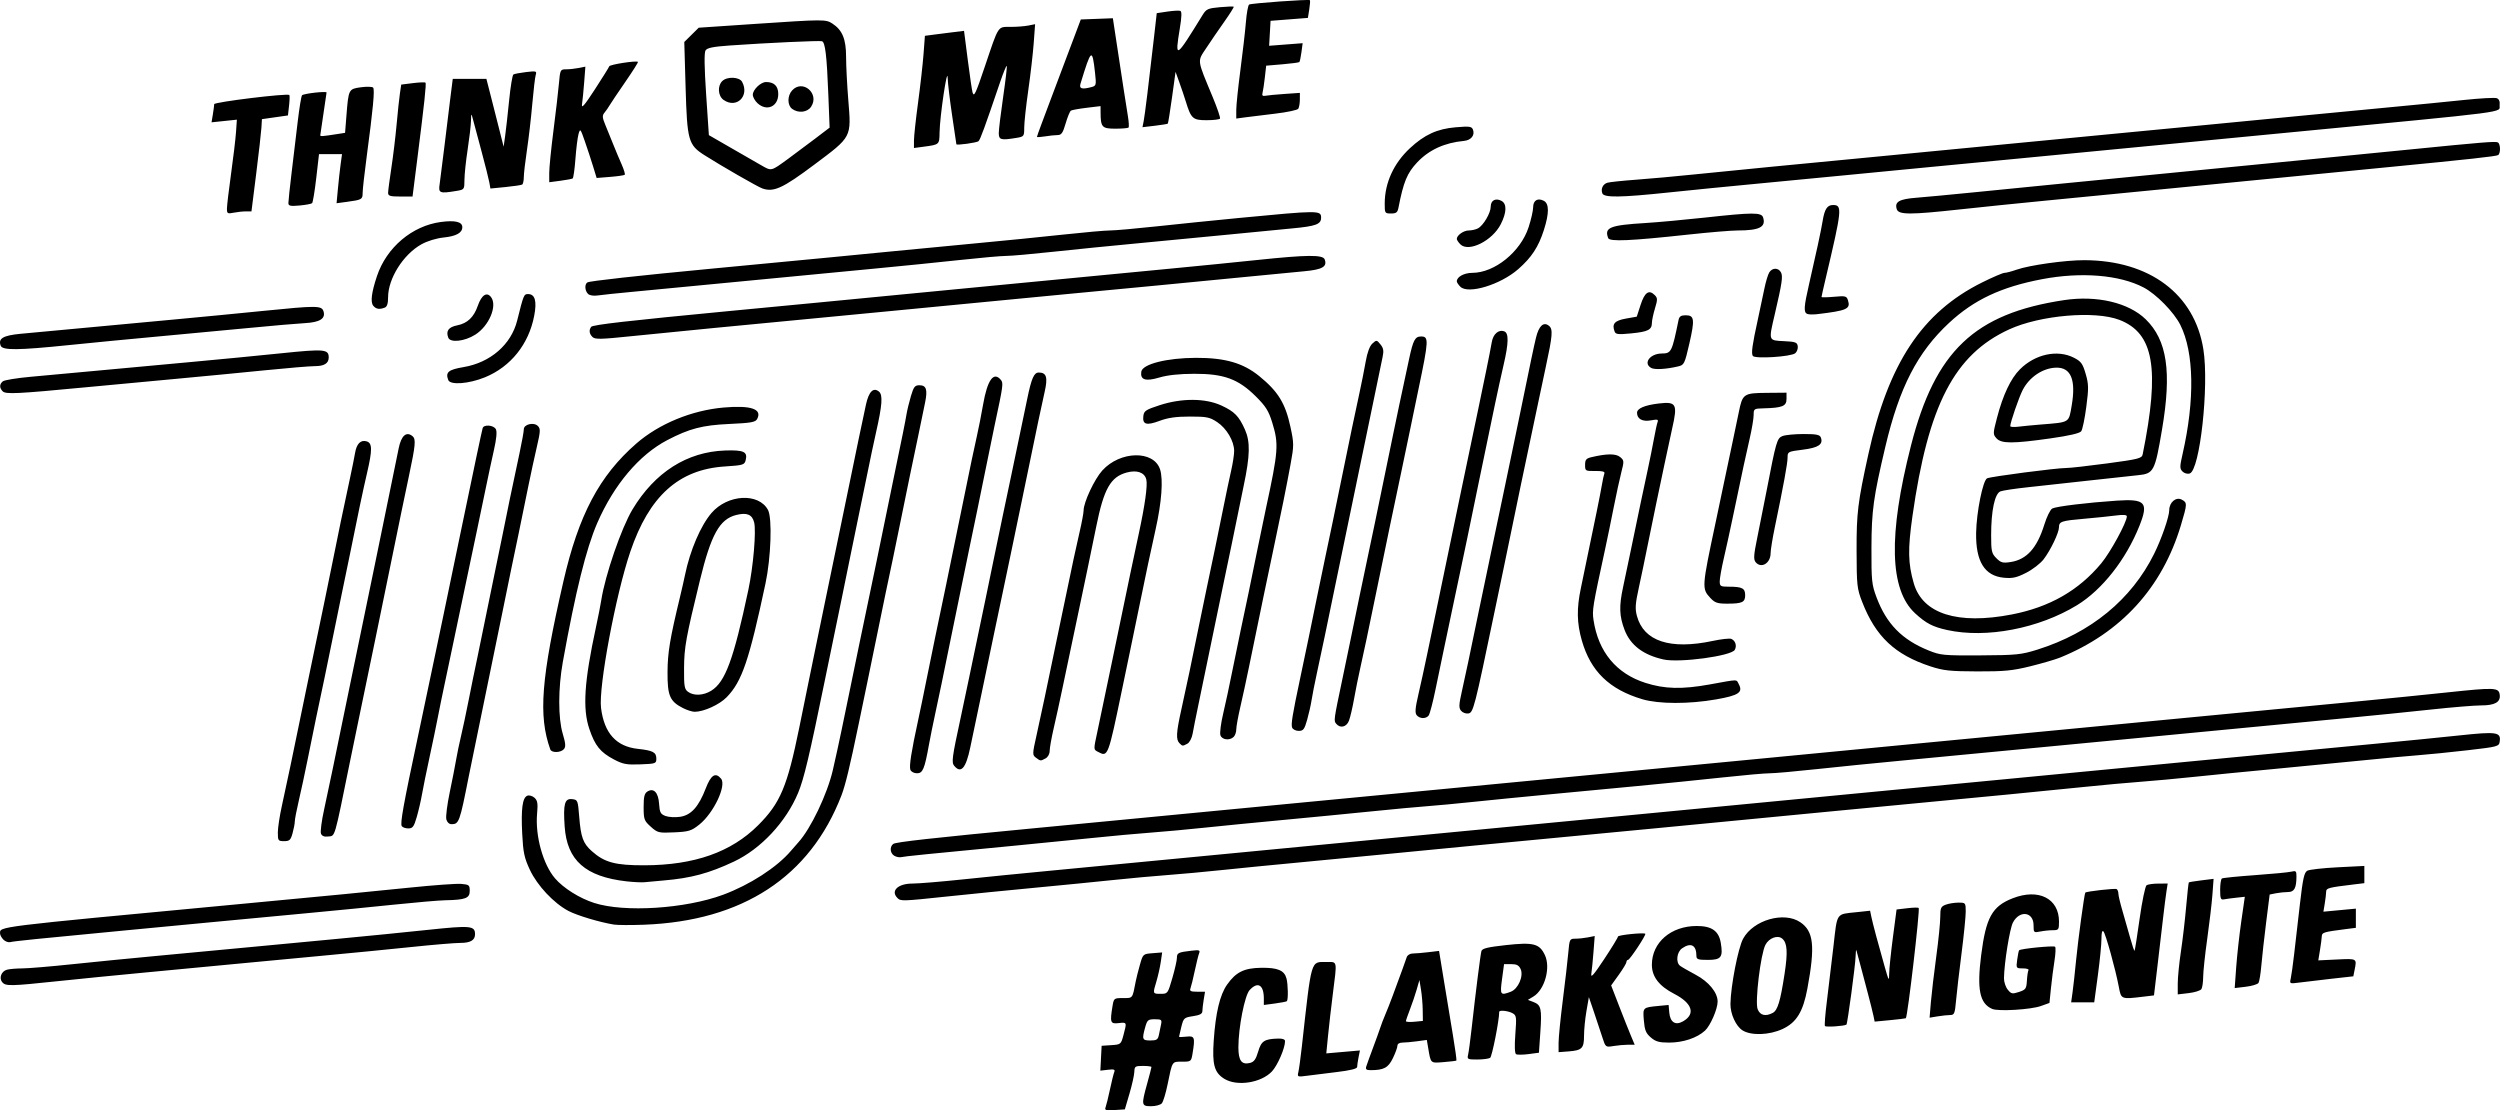 <?xml version="1.0" encoding="UTF-8" standalone="no"?>
<svg
   xmlns:dc="http://purl.org/dc/elements/1.1/"
   xmlns:cc="http://creativecommons.org/ns#"
   xmlns:rdf="http://www.w3.org/1999/02/22-rdf-syntax-ns#"
   xmlns:svg="http://www.w3.org/2000/svg"
   xmlns="http://www.w3.org/2000/svg"
   xmlns:sodipodi="http://sodipodi.sourceforge.net/DTD/sodipodi-0.dtd"
   xmlns:inkscape="http://www.inkscape.org/namespaces/inkscape"
   inkscape:version="1.0 (4035a4fb49, 2020-05-01)"
   sodipodi:docname="logo-only-5.25in.svg"
   id="svg18"
   version="1.1"
   height="223.828"
   width="504"
   viewBox="0 0 504 223.828">
  <sodipodi:namedview
     fit-margin-bottom="0"
     fit-margin-right="0"
     fit-margin-left="0"
     fit-margin-top="0"
     inkscape:current-layer="g16"
     inkscape:window-maximized="1"
     inkscape:window-y="-8"
     inkscape:window-x="-8"
     inkscape:cy="18.271232"
     inkscape:cx="205.38544"
     inkscape:zoom="1.4142136"
     showgrid="false"
     id="namedview20"
     inkscape:window-height="1017"
     inkscape:window-width="1920"
     inkscape:pageshadow="2"
     inkscape:pageopacity="0"
     guidetolerance="10"
     gridtolerance="10"
     objecttolerance="10"
     borderopacity="1"
     bordercolor="#666666"
     pagecolor="#ffffff" />
  <defs
     id="defs12">
    <marker
       style="overflow:visible"
       refY="0"
       refX="0"
       orient="auto"
       id="DistanceX">
      <path
         id="path2"
         style="stroke:#000000;stroke-width:0.5"
         d="M 3,-3 -3,3 M 0,-5 V 5" />
    </marker>
    <pattern
       y="0"
       x="0"
       height="8"
       width="8"
       patternUnits="userSpaceOnUse"
       id="Hatch">
      <path
         id="path5"
         linecap="square"
         stroke-width="0.25"
         stroke="#000000"
         d="M8 4 l-4,4" />
      <path
         id="path7"
         linecap="square"
         stroke-width="0.25"
         stroke="#000000"
         d="M6 2 l-4,4" />
      <path
         id="path9"
         linecap="square"
         stroke-width="0.25"
         stroke="#000000"
         d="M4 0 l-4,4" />
    </pattern>
    <marker
       id="DistanceX-1"
       orient="auto"
       refX="0"
       refY="0"
       style="overflow:visible">
      <path
         d="M 3,-3 -3,3 M 0,-5 V 5"
         style="stroke:#000000;stroke-width:0.5"
         id="path853" />
    </marker>
    <pattern
       id="Hatch-2"
       patternUnits="userSpaceOnUse"
       width="8"
       height="8"
       x="0"
       y="0">
      <path
         d="M8 4 l-4,4"
         stroke="#000000"
         stroke-width="0.25"
         linecap="square"
         id="path856" />
      <path
         d="M6 2 l-4,4"
         stroke="#000000"
         stroke-width="0.25"
         linecap="square"
         id="path858" />
      <path
         d="M4 0 l-4,4"
         stroke="#000000"
         stroke-width="0.25"
         linecap="square"
         id="path860" />
    </pattern>
  </defs>
  <desc
     id="desc14">ignite-logo.dxf - scale = 25.400000, origin = (0.000000, 0.000000), method = file</desc>
  <g
     transform="translate(89.192,-287.407)"
     style="display:inline"
     id="g16"
     inkscape:label="0"
     inkscape:groupmode="layer">
    <g
       inkscape:label="0"
       id="g867" />
    <path
       id="path908"
       d="m 133.698,510.613 c 0.15,-0.391 0.543,-1.99 0.874,-3.552 0.33,-1.563 0.72,-3.14 0.865,-3.505 0.216,-0.543 -0.015,-0.631 -1.268,-0.485 l -1.532,0.179 0.13,-2.507 0.13,-2.507 1.947,-0.127 c 1.914,-0.125 1.956,-0.16 2.458,-2.037 0.699,-2.612 0.702,-2.603 -0.985,-2.406 -1.66,0.194 -1.772,-0.12 -1.222,-3.446 0.259,-1.566 0.308,-1.603 2.125,-1.603 1.997,0 1.875,0.164 2.562,-3.42 0.113,-0.588 0.485,-2.059 0.828,-3.27 0.621,-2.195 0.628,-2.202 2.558,-2.355 l 1.935,-0.154 -0.283,1.928 c -0.156,1.06 -0.543,2.793 -0.861,3.851 -0.778,2.589 -0.785,2.565 0.843,2.565 1.411,0 1.443,-0.044 2.351,-3.169 0.506,-1.743 0.921,-3.577 0.921,-4.074 0,-1.01 0.269,-1.144 2.917,-1.448 1.598,-0.184 1.81,-0.116 1.566,0.499 -0.155,0.391 -0.553,1.99 -0.883,3.553 -0.33,1.563 -0.719,3.15 -0.864,3.527 -0.212,0.553 0.045,0.685 1.335,0.685 h 1.598 l -0.265,1.603 c -0.146,0.882 -0.267,1.928 -0.27,2.325 -0.003,0.524 -0.52,0.799 -1.888,1.004 -1.795,0.269 -1.906,0.37 -2.351,2.139 -0.257,1.021 -0.468,1.925 -0.468,2.009 0,0.084 0.673,0.074 1.496,-0.022 1.66,-0.194 1.772,0.12 1.222,3.446 -0.258,1.563 -0.311,1.603 -2.104,1.603 -2.071,0 -1.942,-0.204 -2.935,4.643 -0.355,1.731 -0.867,3.414 -1.138,3.74 -0.271,0.327 -1.239,0.594 -2.151,0.594 -1.984,0 -2.02,-0.206 -0.803,-4.599 0.47,-1.697 0.855,-3.184 0.855,-3.304 0,-0.121 -0.769,-0.219 -1.71,-0.219 -1.573,0 -1.712,0.094 -1.742,1.176 -0.017,0.647 -0.455,2.618 -0.973,4.382 l -0.942,3.206 -2.075,0.133 c -1.788,0.114 -2.037,0.034 -1.802,-0.578 z m 10.731,-14.516 c 0.122,-0.588 0.322,-1.55 0.444,-2.137 0.203,-0.977 0.095,-1.069 -1.262,-1.069 -1.351,0 -1.524,0.144 -1.929,1.603 -0.682,2.456 -0.598,2.672 1.038,2.672 1.243,0 1.525,-0.176 1.71,-1.069 z m 13.226,8.812 c -2.033,-1.24 -2.488,-2.852 -2.164,-7.663 0.381,-5.653 1.241,-9.266 2.697,-11.338 1.778,-2.529 3.436,-3.348 6.875,-3.395 3.331,-0.045 4.675,0.524 5.103,2.161 0.317,1.213 0.366,4.279 0.073,4.572 -0.093,0.093 -1.175,0.302 -2.405,0.466 l -2.237,0.297 v -1.303 c 0,-2.768 -1.223,-3.49 -2.87,-1.693 -0.992,1.083 -2.26,7.557 -2.26,11.543 0,2.674 0.659,3.561 2.334,3.141 0.817,-0.205 1.199,-0.733 1.651,-2.283 0.625,-2.144 1.242,-2.548 4.03,-2.633 0.888,-0.027 1.389,0.161 1.389,0.522 0,1.415 -1.511,4.903 -2.646,6.108 -2.166,2.299 -7.013,3.058 -9.571,1.498 z m 14.904,-1.381 c 0.134,-0.561 0.447,-2.847 0.695,-5.081 2.011,-18.048 1.732,-17.099 5.036,-17.099 2.165,0 2.086,-0.419 1.22,6.412 -0.343,2.704 -0.78,6.512 -0.972,8.464 l -0.349,3.548 3.389,-0.296 3.389,-0.296 -0.279,1.397 c -0.154,0.768 -0.279,1.638 -0.279,1.932 0,0.358 -1.381,0.7 -4.168,1.032 -2.292,0.274 -5.013,0.612 -6.046,0.752 -1.81,0.245 -1.869,0.218 -1.635,-0.765 z m 13.689,-1.126 c 0.127,-0.411 0.736,-2.095 1.354,-3.74 0.618,-1.646 1.286,-3.498 1.484,-4.116 0.199,-0.618 0.641,-1.772 0.983,-2.565 0.342,-0.793 1.014,-2.499 1.493,-3.793 1.718,-4.641 2.6,-7.066 2.837,-7.802 0.136,-0.422 0.666,-0.75 1.216,-0.752 0.536,-0.002 1.95,-0.121 3.142,-0.264 l 2.166,-0.26 0.968,5.928 c 0.532,3.26 1.349,8.208 1.815,10.996 0.466,2.787 0.786,5.12 0.713,5.184 -0.073,0.064 -1.237,0.204 -2.586,0.311 -2.684,0.213 -2.567,0.319 -3.097,-2.814 l -0.281,-1.657 -1.954,0.268 c -1.075,0.147 -2.408,0.268 -2.963,0.268 -0.604,0 -1.009,0.253 -1.009,0.63 0,0.346 -0.414,1.482 -0.921,2.525 -0.94,1.935 -1.822,2.403 -4.526,2.403 -0.817,0 -1.011,-0.174 -0.834,-0.748 z m 11.379,-11.373 c -0.017,-1.21 -0.174,-3.065 -0.348,-4.123 l -0.316,-1.924 -0.553,1.924 c -0.304,1.058 -0.917,2.863 -1.362,4.011 -0.445,1.148 -0.809,2.211 -0.809,2.362 0,0.151 0.769,0.202 1.71,0.112 l 1.71,-0.163 -0.032,-2.199 z m 9.145,9.022 c 0.126,-0.529 0.444,-2.885 0.706,-5.237 0.839,-7.507 1.779,-14.94 1.979,-15.656 0.152,-0.543 1.218,-0.807 4.914,-1.215 5.577,-0.616 6.786,-0.309 7.883,2.003 1.2,2.528 -0.025,6.973 -2.302,8.355 l -1.127,0.684 1.114,0.424 c 1.555,0.591 1.727,1.338 1.401,6.072 l -0.286,4.155 -2.094,0.278 c -1.151,0.153 -2.285,0.159 -2.52,0.014 -0.267,-0.165 -0.32,-1.673 -0.142,-4.032 0.266,-3.525 0.227,-3.799 -0.6,-4.242 -0.9,-0.481 -2.651,-0.651 -2.651,-0.257 0,1.709 -1.445,9.027 -1.831,9.272 -0.286,0.182 -1.455,0.334 -2.597,0.337 -1.938,0.006 -2.062,-0.058 -1.848,-0.955 z m 8.62,-12.715 c 1.486,-0.565 2.612,-3.166 1.976,-4.563 -0.345,-0.758 -0.8,-0.997 -1.899,-0.997 h -1.445 l -0.405,2.992 c -0.44,3.247 -0.351,3.375 1.774,2.568 z m 9.625,10.296 c 0,-1.04 0.382,-4.888 0.848,-8.553 0.466,-3.664 0.963,-7.961 1.103,-9.548 0.248,-2.813 0.285,-2.885 1.45,-2.885 0.657,0 1.8,-0.121 2.539,-0.269 l 1.344,-0.269 -0.242,3.154 c -0.133,1.735 -0.331,3.731 -0.439,4.437 -0.15,0.976 0.469,0.277 2.585,-2.921 1.53,-2.312 2.782,-4.363 2.782,-4.557 0,-0.315 5.099,-0.841 5.507,-0.568 0.251,0.168 -3.112,5.26 -3.476,5.265 -0.176,0.002 -0.321,0.196 -0.321,0.43 0,0.235 -0.694,1.393 -1.543,2.574 l -1.543,2.147 1.609,4.159 c 0.885,2.288 1.953,4.977 2.374,5.976 l 0.765,1.817 -1.365,0.004 c -0.751,0.002 -2.072,0.122 -2.937,0.265 -1.567,0.259 -1.573,0.254 -2.238,-1.821 -0.366,-1.145 -1.123,-3.423 -1.681,-5.063 l -1.015,-2.981 -0.488,2.803 c -0.268,1.541 -0.488,3.773 -0.488,4.96 0,2.56 -0.403,2.974 -3.099,3.181 l -2.031,0.156 z m 18.593,-1.074 c -0.984,-0.846 -1.24,-1.469 -1.401,-3.413 -0.22,-2.657 -0.242,-2.635 2.984,-2.944 l 2.008,-0.192 0.129,1.505 c 0.17,1.98 1.232,2.675 2.76,1.805 2.597,-1.477 1.9,-3.667 -1.766,-5.552 -3.044,-1.566 -4.498,-3.46 -4.498,-5.86 0,-4.493 3.83,-7.811 9.026,-7.82 3.035,-0.005 4.457,0.988 4.864,3.399 0.489,2.897 0.083,3.436 -2.591,3.436 -2.004,0 -2.322,-0.112 -2.322,-0.82 0,-2.169 -1.121,-2.751 -2.897,-1.507 -1.055,0.739 -1.3,2.799 -0.416,3.502 0.294,0.233 1.716,1.052 3.159,1.819 2.644,1.405 4.426,3.577 4.431,5.401 0.004,1.501 -1.454,4.86 -2.545,5.864 -1.607,1.478 -4.41,2.414 -7.231,2.414 -2.017,0 -2.718,-0.196 -3.694,-1.035 z m 18.5,-1.421 c -1.334,-0.828 -2.477,-3.329 -2.445,-5.354 0.057,-3.614 1.554,-11.304 2.558,-13.136 2.067,-3.773 8.246,-5.548 11.532,-3.313 2.694,1.832 3.01,4.801 1.423,13.359 -0.868,4.681 -2.199,6.854 -4.996,8.156 -2.676,1.246 -6.318,1.376 -8.073,0.288 z m 6.092,-3.534 c 0.982,-0.526 1.522,-2.316 2.373,-7.864 0.675,-4.408 0.551,-6.256 -0.48,-7.111 -0.925,-0.768 -2.664,-0.119 -3.378,1.261 -0.971,1.877 -2.136,11.513 -1.568,12.971 0.487,1.251 1.599,1.522 3.053,0.743 z m 10.513,2.65 c -0.111,-0.179 0.066,-2.435 0.393,-5.012 0.327,-2.577 0.919,-7.52 1.315,-10.983 0.805,-7.037 0.442,-6.503 4.743,-6.964 l 2.654,-0.284 0.249,1.215 c 0.273,1.336 1.4,5.552 2.725,10.193 0.792,2.775 0.855,2.868 0.871,1.282 0.009,-0.94 0.349,-4.237 0.754,-7.325 l 0.737,-5.615 2.135,-0.253 c 1.174,-0.139 2.22,-0.167 2.324,-0.063 0.294,0.294 -2.228,21.943 -2.592,22.242 -0.062,0.051 -1.501,0.225 -3.198,0.387 l -3.085,0.294 -0.25,-1.2 c -0.137,-0.66 -0.632,-2.643 -1.099,-4.406 -0.467,-1.763 -1.153,-4.36 -1.525,-5.771 -0.372,-1.411 -0.734,-2.757 -0.806,-2.992 -0.071,-0.235 -0.148,0.342 -0.17,1.282 -0.04,1.703 -1.629,13.523 -1.84,13.687 -0.388,0.302 -4.172,0.552 -4.336,0.287 z m 21.359,-4.832 c 0.146,-1.736 0.63,-5.844 1.077,-9.13 0.447,-3.285 0.812,-6.897 0.812,-8.026 0,-1.81 0.13,-2.102 1.097,-2.47 0.603,-0.229 1.757,-0.417 2.565,-0.417 1.442,0 1.468,0.033 1.472,1.817 0,0.999 -0.379,4.798 -0.847,8.443 -0.468,3.644 -0.966,7.924 -1.106,9.511 -0.23,2.596 -0.349,2.886 -1.183,2.89 -0.51,0.002 -1.653,0.125 -2.539,0.271 l -1.611,0.266 z m 12.348,1.381 c -2.513,-1.1 -3.09,-3.926 -2.211,-10.841 0.962,-7.576 2.204,-9.827 6.313,-11.447 5.241,-2.066 9.378,0.004 9.378,4.691 0,1.622 -0.078,1.731 -1.229,1.731 -0.676,0 -1.83,0.12 -2.565,0.267 -1.298,0.26 -1.336,0.223 -1.336,-1.267 0,-2.723 -2.817,-3.095 -4.156,-0.548 -0.65,1.237 -1.761,8.135 -1.809,11.227 -0.011,0.738 0.33,1.774 0.758,2.303 0.703,0.868 0.922,0.913 2.268,0.469 1.355,-0.447 1.499,-0.653 1.595,-2.272 0.058,-0.979 0.203,-1.938 0.322,-2.132 0.119,-0.193 -0.397,-0.351 -1.147,-0.351 -1.349,0 -1.361,-0.019 -1.13,-1.745 0.129,-0.96 0.304,-1.815 0.389,-1.9 0.335,-0.335 6.988,-0.987 7.252,-0.711 0.155,0.162 0.097,1.444 -0.128,2.848 -0.225,1.404 -0.544,3.886 -0.709,5.515 l -0.3,2.962 -1.71,0.615 c -2.04,0.734 -8.617,1.126 -9.847,0.587 z m 16.214,-3.362 c 0.157,-1.117 0.469,-3.954 0.695,-6.305 0.394,-4.114 1.681,-13.576 1.873,-13.777 0.243,-0.253 6.007,-0.902 6.316,-0.711 0.193,0.12 0.352,0.529 0.352,0.91 0,0.381 0.373,1.957 0.829,3.501 0.456,1.545 1.16,4.012 1.565,5.483 0.404,1.471 0.795,2.615 0.868,2.541 0.073,-0.073 0.536,-3.005 1.029,-6.514 0.493,-3.51 1.123,-6.526 1.401,-6.703 0.278,-0.177 1.348,-0.324 2.377,-0.328 l 1.871,-0.006 -0.251,1.603 c -0.138,0.882 -0.449,3.334 -0.691,5.45 -0.242,2.116 -0.75,6.468 -1.13,9.671 l -0.691,5.824 -2.2,0.264 c -4.429,0.532 -4.417,0.537 -4.886,-1.973 -0.661,-3.533 -2.665,-10.752 -3.11,-11.2 -0.253,-0.255 -0.399,0.303 -0.393,1.496 0.005,1.046 -0.32,4.355 -0.724,7.353 l -0.734,5.45 h -2.327 -2.326 l 0.285,-2.031 z m 21.205,-1.76 c 0,-1.21 0.286,-4.106 0.636,-6.435 0.35,-2.329 0.826,-6.395 1.057,-9.034 0.232,-2.639 0.474,-4.85 0.539,-4.912 0.065,-0.062 1.215,-0.248 2.555,-0.414 l 2.437,-0.302 -0.231,3.146 c -0.127,1.73 -0.598,5.743 -1.045,8.917 -0.448,3.174 -0.818,6.637 -0.823,7.695 -0.004,1.058 -0.165,2.169 -0.355,2.469 -0.19,0.3 -1.342,0.664 -2.558,0.808 l -2.212,0.262 z m 11.785,-3.307 c 0.167,-2.327 0.626,-6.468 1.02,-9.203 l 0.716,-4.972 -1.738,0.188 c -0.956,0.103 -2.074,0.255 -2.486,0.336 -0.63,0.125 -0.748,-0.179 -0.748,-1.924 0,-1.14 0.16,-2.171 0.357,-2.293 0.196,-0.121 3.196,-0.422 6.667,-0.669 3.471,-0.246 6.773,-0.564 7.338,-0.706 0.907,-0.228 1.027,-0.114 1.022,0.964 -0.011,2.356 -0.438,3.146 -1.7,3.146 -0.649,0 -1.747,0.114 -2.441,0.252 l -1.262,0.252 -0.708,5.625 c -0.389,3.094 -0.823,6.987 -0.965,8.651 -0.141,1.664 -0.399,3.256 -0.573,3.538 -0.174,0.282 -1.326,0.632 -2.559,0.778 l -2.243,0.266 z m -450.364,3.057 c -0.708,-0.853 -0.188,-2.226 0.959,-2.533 0.521,-0.14 1.907,-0.257 3.079,-0.26 1.172,-0.003 5.693,-0.381 10.046,-0.84 4.353,-0.459 12.242,-1.236 17.532,-1.727 5.29,-0.491 13.466,-1.259 18.168,-1.707 4.702,-0.448 12.878,-1.221 18.168,-1.718 5.29,-0.497 13.326,-1.296 17.858,-1.777 8.633,-0.916 9.501,-0.835 9.501,0.89 0,1.199 -0.929,1.743 -2.971,1.741 -1.07,-0.001 -5.504,0.371 -9.853,0.827 -4.35,0.456 -12.333,1.239 -17.74,1.738 -5.408,0.5 -13.583,1.271 -18.168,1.714 -4.585,0.443 -12.664,1.21 -17.954,1.706 -5.29,0.496 -13.177,1.278 -17.527,1.738 -9.422,0.997 -10.426,1.016 -11.097,0.207 z m 461.35,-0.702 c 0.133,-0.566 0.441,-2.76 0.685,-4.876 0.244,-2.116 0.771,-6.694 1.172,-10.174 0.599,-5.204 0.866,-6.4 1.503,-6.741 0.426,-0.228 3.185,-0.537 6.131,-0.686 l 5.356,-0.271 v 1.736 1.736 l -2.244,0.272 c -5.012,0.607 -5.45,0.723 -5.455,1.449 -0.004,0.391 -0.128,1.457 -0.279,2.37 l -0.274,1.659 3.271,-0.307 3.271,-0.307 v 1.934 1.934 l -2.031,0.259 c -4.423,0.564 -4.809,0.677 -4.835,1.416 -0.014,0.401 -0.179,1.665 -0.367,2.809 l -0.342,2.08 3.787,-0.181 c 4.059,-0.194 3.999,-0.23 3.531,2.112 l -0.256,1.282 -4.553,0.508 c -2.504,0.28 -5.399,0.622 -6.433,0.762 -1.816,0.245 -1.872,0.219 -1.639,-0.775 z m -461.108,-7.884 c -0.377,-0.377 -0.686,-0.938 -0.686,-1.245 0,-1.433 -1.469,-1.251 46.809,-5.79 19.825,-1.864 27.643,-2.62 35.908,-3.473 4.702,-0.485 9.319,-0.817 10.26,-0.737 1.581,0.135 1.71,0.242 1.71,1.424 0,1.467 -0.851,1.791 -4.916,1.875 -1.293,0.027 -5.91,0.421 -10.26,0.876 -4.35,0.455 -12.237,1.231 -17.527,1.723 -5.29,0.492 -13.658,1.281 -18.595,1.752 -4.937,0.471 -13.017,1.241 -17.954,1.71 -17.841,1.696 -22.669,2.187 -23.36,2.377 -0.387,0.106 -1.012,-0.115 -1.389,-0.493 z m 123.07,-3.042 c -2.874,-0.47 -7.38,-1.819 -9.138,-2.736 -2.953,-1.539 -6.312,-5.112 -7.804,-8.3 -1.124,-2.401 -1.353,-3.477 -1.545,-7.237 -0.258,-5.063 0.045,-7.329 1.034,-7.708 0.38,-0.146 1.029,0.04 1.442,0.414 0.61,0.552 0.708,1.145 0.524,3.177 -0.408,4.495 1.193,10.269 3.628,13.088 1.701,1.97 4.924,3.991 7.883,4.942 6.082,1.957 18.36,1.175 25.993,-1.656 5.388,-1.998 10.813,-5.505 13.645,-8.822 0.574,-0.672 1.25,-1.447 1.501,-1.721 2.513,-2.745 5.838,-9.699 6.971,-14.583 0.491,-2.116 1.289,-5.771 1.774,-8.122 0.485,-2.351 1.26,-6.102 1.723,-8.336 0.463,-2.234 1.253,-6.081 1.756,-8.55 0.503,-2.469 1.265,-6.124 1.693,-8.122 0.428,-1.998 1.192,-5.653 1.697,-8.122 1.633,-7.986 2.477,-12.098 3.381,-16.458 2.064,-9.954 2.573,-12.481 2.818,-13.966 0.142,-0.863 0.548,-2.546 0.903,-3.74 0.551,-1.857 0.799,-2.171 1.71,-2.171 1.403,0 1.683,0.883 1.128,3.563 -0.251,1.214 -0.874,4.228 -1.383,6.697 -0.509,2.469 -1.273,6.124 -1.698,8.122 -0.425,1.998 -1.19,5.75 -1.701,8.336 -0.511,2.586 -1.281,6.337 -1.711,8.336 -0.829,3.849 -1.987,9.425 -3.418,16.458 -0.478,2.351 -1.249,6.102 -1.712,8.336 -0.463,2.234 -1.24,5.985 -1.727,8.336 -1.814,8.767 -2.704,12.455 -3.507,14.534 -6.331,16.394 -19.935,25.296 -39.798,26.042 -2.628,0.099 -5.355,0.085 -6.061,-0.031 z m 57.154,-5.364 c -1.433,-1.433 0.107,-2.907 3.039,-2.907 1.214,0 5.769,-0.376 10.122,-0.835 4.353,-0.459 12.146,-1.235 17.319,-1.723 8.911,-0.842 14.311,-1.359 35.588,-3.407 4.996,-0.481 13.076,-1.256 17.954,-1.722 27.783,-2.654 33.219,-3.174 53.328,-5.106 4.937,-0.474 13.017,-1.249 17.954,-1.722 4.937,-0.473 13.113,-1.257 18.168,-1.742 5.055,-0.486 13.038,-1.252 17.74,-1.703 4.702,-0.451 12.589,-1.208 17.527,-1.682 4.937,-0.474 13.113,-1.257 18.168,-1.74 11.303,-1.08 23.382,-2.238 35.481,-3.403 21.96,-2.114 26.818,-2.578 35.908,-3.432 5.29,-0.497 12.76,-1.238 16.599,-1.648 7.553,-0.805 8.402,-0.677 8.128,1.233 -0.143,0.997 -0.352,1.054 -6.56,1.768 -3.527,0.406 -7.951,0.851 -9.832,0.989 -1.881,0.138 -7.075,0.621 -11.542,1.073 -4.467,0.452 -12.45,1.227 -17.74,1.722 -5.29,0.495 -12.408,1.196 -15.817,1.558 -3.409,0.362 -8.315,0.813 -10.901,1.003 -2.586,0.19 -7.684,0.656 -11.328,1.035 -3.644,0.379 -10.569,1.067 -15.389,1.529 -8.232,0.789 -13.204,1.264 -35.908,3.428 -5.055,0.482 -13.038,1.251 -17.74,1.709 -4.702,0.458 -12.589,1.217 -17.527,1.688 -4.937,0.47 -13.017,1.241 -17.954,1.711 -4.937,0.471 -13.113,1.249 -18.168,1.73 -5.055,0.481 -12.942,1.245 -17.527,1.698 -4.585,0.453 -12.664,1.228 -17.954,1.723 -5.29,0.495 -12.408,1.195 -15.817,1.556 -3.409,0.361 -8.315,0.811 -10.901,1 -2.586,0.189 -7.492,0.638 -10.901,0.997 -3.409,0.359 -10.527,1.062 -15.817,1.562 -5.29,0.5 -13.177,1.285 -17.527,1.746 -9.25,0.979 -9.502,0.987 -10.174,0.315 z M 37.139,465.091 c -8.311,-0.94 -12.027,-4.227 -12.495,-11.055 -0.312,-4.558 -0.003,-5.697 1.503,-5.524 1.128,0.13 1.168,0.229 1.432,3.554 0.328,4.134 0.778,5.366 2.529,6.927 2.577,2.297 4.756,2.881 10.665,2.859 10.041,-0.038 17.456,-2.655 22.876,-8.072 4.472,-4.47 5.873,-7.792 8.289,-19.668 0.478,-2.351 1.261,-6.198 1.74,-8.55 0.478,-2.351 1.248,-6.102 1.71,-8.336 0.462,-2.234 1.215,-5.889 1.672,-8.122 0.458,-2.234 1.234,-5.985 1.725,-8.336 1.336,-6.4 2.472,-11.902 3.443,-16.672 1.04,-5.112 2.467,-11.946 3.161,-15.135 0.566,-2.604 1.5,-3.536 2.615,-2.611 0.818,0.679 0.671,2.689 -0.61,8.341 -0.426,1.881 -1.198,5.536 -1.714,8.122 -0.516,2.586 -1.29,6.337 -1.72,8.336 -0.43,1.998 -1.201,5.75 -1.713,8.336 -0.513,2.586 -1.297,6.434 -1.742,8.55 -0.774,3.676 -1.338,6.415 -3.392,16.458 -3.136,15.334 -4.221,19.908 -5.4,22.749 -2.438,5.88 -7.523,11.316 -12.984,13.881 -5.005,2.351 -8.628,3.323 -14.105,3.785 -1.529,0.129 -3.262,0.288 -3.85,0.353 -0.588,0.065 -2.223,-0.012 -3.634,-0.171 z m 53.97,-5.154 c -0.87,-0.502 -0.987,-1.815 -0.214,-2.397 0.506,-0.381 7.909,-1.205 28.321,-3.152 11.358,-1.083 23.521,-2.25 35.267,-3.383 5.055,-0.488 13.134,-1.262 17.954,-1.722 19.009,-1.812 31.993,-3.054 53.221,-5.094 11.628,-1.117 24.621,-2.361 36.122,-3.457 5.055,-0.482 13.038,-1.249 17.74,-1.705 4.702,-0.456 12.637,-1.22 17.634,-1.697 19.051,-1.819 34.743,-3.323 53.435,-5.122 10.03,-0.966 22.013,-2.111 36.015,-3.443 5.055,-0.481 12.942,-1.274 17.527,-1.762 9.669,-1.03 10.415,-0.997 10.621,0.459 0.21,1.486 -0.967,2.162 -3.756,2.158 -1.307,-0.002 -5.839,0.372 -10.071,0.83 -4.232,0.459 -11.927,1.234 -17.099,1.723 -12.083,1.143 -28.868,2.75 -53.649,5.136 -22.13,2.13 -26.827,2.579 -35.908,3.43 -5.29,0.496 -13.081,1.277 -17.313,1.736 -4.232,0.459 -8.464,0.832 -9.405,0.829 -0.94,-0.003 -5.173,0.371 -9.405,0.831 -4.232,0.46 -11.927,1.237 -17.099,1.726 -5.173,0.489 -13.444,1.272 -18.382,1.739 -4.937,0.467 -11.67,1.133 -14.962,1.479 -3.292,0.347 -7.427,0.733 -9.191,0.86 -1.763,0.126 -6.861,0.601 -11.328,1.055 -4.467,0.454 -12.45,1.229 -17.74,1.723 -5.29,0.494 -12.408,1.193 -15.817,1.554 -3.409,0.361 -8.315,0.812 -10.901,1.002 -2.586,0.19 -7.684,0.656 -11.328,1.035 -3.644,0.379 -10.666,1.075 -15.603,1.548 -18.243,1.746 -22.671,2.193 -23.298,2.352 -0.353,0.089 -0.978,-0.032 -1.389,-0.27 z m -124.29,-4.693 c 0,-0.956 0.373,-3.409 0.83,-5.45 0.456,-2.042 1.227,-5.636 1.712,-7.987 0.485,-2.351 1.261,-6.102 1.724,-8.336 0.463,-2.234 1.237,-5.985 1.719,-8.336 1.434,-6.996 2.598,-12.598 3.419,-16.458 0.425,-1.998 1.192,-5.75 1.705,-8.336 0.966,-4.876 2.076,-10.21 3.424,-16.458 0.431,-1.998 0.902,-4.336 1.046,-5.194 0.311,-1.855 1.154,-2.675 2.356,-2.294 1.121,0.356 1.134,1.705 0.059,6.327 -0.837,3.601 -1.898,8.641 -3.484,16.549 -0.495,2.469 -1.25,6.124 -1.678,8.122 -0.428,1.998 -1.195,5.75 -1.706,8.336 -0.511,2.586 -1.281,6.337 -1.711,8.336 -1.02,4.736 -2.332,11.074 -3.452,16.672 -0.494,2.469 -1.268,6.069 -1.72,8 -0.452,1.931 -0.823,3.855 -0.824,4.275 -0.001,0.42 -0.203,1.485 -0.448,2.367 -0.386,1.39 -0.613,1.603 -1.708,1.603 -1.191,0 -1.262,-0.098 -1.262,-1.738 z m 8.696,0.22 c -0.152,-0.396 0.132,-2.573 0.631,-4.838 0.499,-2.265 1.299,-6.041 1.777,-8.392 0.478,-2.351 1.269,-6.198 1.756,-8.55 0.488,-2.351 1.241,-6.006 1.675,-8.122 1.563,-7.628 2.651,-12.894 3.443,-16.672 0.444,-2.116 1.198,-5.771 1.676,-8.122 0.478,-2.351 1.248,-6.102 1.711,-8.336 1.068,-5.148 2.363,-11.477 2.993,-14.621 0.517,-2.585 1.558,-3.499 2.805,-2.464 0.7,0.581 0.594,1.773 -0.706,7.894 -0.904,4.259 -2.042,9.755 -3.362,16.244 -0.478,2.351 -1.248,6.102 -1.71,8.336 -0.462,2.234 -1.232,5.985 -1.71,8.336 -0.913,4.488 -2.101,10.222 -3.454,16.672 -0.444,2.116 -1.198,5.771 -1.676,8.122 -3.228,15.88 -2.951,14.929 -4.402,15.097 -0.791,0.092 -1.26,-0.098 -1.447,-0.585 z M 42.009,454.073 c -1.339,-1.196 -1.438,-1.468 -1.444,-3.944 -0.004,-2.07 0.16,-2.765 0.742,-3.137 1.275,-0.814 2.226,0.173 2.375,2.467 0.113,1.729 0.29,2.067 1.282,2.446 0.633,0.241 1.964,0.318 2.957,0.169 2.223,-0.332 3.738,-2.016 5.176,-5.752 1.039,-2.701 1.96,-3.28 3.076,-1.936 1.147,1.382 -1.517,6.984 -4.412,9.277 -1.583,1.254 -2.097,1.412 -5.039,1.546 -3.133,0.143 -3.338,0.094 -4.714,-1.135 z m -50.207,-0.123 c -0.345,-0.559 0.317,-4.232 3.231,-17.914 0.426,-1.998 1.195,-5.653 1.71,-8.122 0.515,-2.469 1.284,-6.124 1.71,-8.122 0.426,-1.998 1.192,-5.653 1.703,-8.122 0.511,-2.469 1.289,-6.22 1.73,-8.336 0.44,-2.116 1.19,-5.724 1.666,-8.018 2.919,-14.065 4.349,-20.841 4.557,-21.585 0.224,-0.803 2.228,-0.642 2.67,0.214 0.251,0.486 0.115,1.945 -0.389,4.168 -0.427,1.881 -1.189,5.44 -1.694,7.908 -0.505,2.469 -1.267,6.124 -1.692,8.122 -0.426,1.998 -1.195,5.653 -1.71,8.122 -0.515,2.469 -1.284,6.124 -1.71,8.122 -0.426,1.998 -1.173,5.557 -1.66,7.908 -0.487,2.351 -1.197,5.718 -1.577,7.481 -0.38,1.763 -0.949,4.553 -1.264,6.198 -0.315,1.646 -1.074,5.301 -1.686,8.122 -0.612,2.821 -1.293,6.168 -1.512,7.436 -0.219,1.268 -0.698,3.336 -1.064,4.595 -0.567,1.951 -0.818,2.289 -1.697,2.289 -0.567,0 -1.162,-0.21 -1.32,-0.467 z m 8.985,-1.372 c -0.136,-0.542 0.174,-2.994 0.689,-5.45 0.515,-2.456 1.097,-5.428 1.294,-6.603 0.197,-1.176 0.637,-3.292 0.977,-4.702 0.34,-1.411 1.034,-4.681 1.542,-7.267 0.507,-2.586 1.274,-6.337 1.704,-8.336 0.43,-1.998 1.199,-5.75 1.71,-8.336 0.511,-2.586 1.28,-6.337 1.71,-8.336 0.43,-1.998 1.201,-5.75 1.713,-8.336 0.93,-4.694 1.781,-8.788 3.42,-16.458 0.477,-2.234 0.866,-4.394 0.865,-4.801 -0.004,-1.016 2.01,-1.491 2.833,-0.668 0.55,0.55 0.525,1.064 -0.211,4.223 -0.461,1.978 -1.229,5.521 -1.706,7.872 -1.541,7.586 -2.692,13.168 -3.482,16.886 -0.425,1.998 -1.19,5.75 -1.701,8.336 -0.511,2.586 -1.28,6.337 -1.71,8.336 -0.43,1.998 -1.199,5.75 -1.71,8.336 -0.511,2.586 -1.28,6.337 -1.71,8.336 -0.43,1.998 -1.199,5.75 -1.709,8.336 -1.82,9.226 -1.961,9.618 -3.475,9.618 -0.473,0 -0.895,-0.399 -1.042,-0.985 z m 93.555,-9.972 c -0.276,-0.718 0.184,-3.662 1.559,-9.99 0.434,-1.998 1.209,-5.75 1.722,-8.336 0.513,-2.586 1.298,-6.434 1.746,-8.55 1.296,-6.124 2.713,-12.986 5.077,-24.58 2.145,-10.523 2.71,-13.232 3.289,-15.775 0.343,-1.505 0.912,-4.391 1.264,-6.412 0.868,-4.976 2.124,-6.726 3.575,-4.979 0.542,0.654 0.49,1.04 -1.259,9.211 -0.428,1.998 -1.197,5.75 -1.71,8.336 -0.513,2.586 -1.298,6.434 -1.744,8.55 -0.447,2.116 -1.205,5.771 -1.685,8.122 -0.48,2.351 -1.272,6.198 -1.759,8.55 -0.487,2.351 -1.238,6.006 -1.668,8.122 -1.898,9.336 -2.669,13.058 -3.41,16.458 -0.435,1.998 -0.999,4.788 -1.253,6.198 -0.884,4.911 -1.243,5.771 -2.413,5.771 -0.588,0 -1.182,-0.311 -1.33,-0.697 z m 8.839,-0.805 c -0.571,-0.688 -0.446,-1.63 1.277,-9.613 0.431,-1.998 1.203,-5.653 1.715,-8.122 1.309,-6.311 2.397,-11.521 3.39,-16.244 0.47,-2.234 1.263,-6.081 1.762,-8.55 0.499,-2.469 1.259,-6.124 1.687,-8.122 0.428,-1.998 1.198,-5.653 1.71,-8.122 0.512,-2.469 1.296,-6.22 1.742,-8.336 0.446,-2.116 1.088,-5.194 1.427,-6.84 0.861,-4.177 1.37,-5.344 2.33,-5.344 1.564,0 1.857,0.965 1.186,3.91 -0.625,2.746 -1.675,7.731 -3.273,15.54 -0.481,2.351 -1.238,6.006 -1.681,8.122 -0.444,2.116 -1.222,5.867 -1.73,8.336 -0.508,2.469 -1.273,6.124 -1.702,8.122 -0.428,1.998 -1.198,5.653 -1.71,8.122 -1.317,6.349 -2.401,11.542 -3.39,16.244 -0.47,2.234 -1.152,5.486 -1.516,7.227 -0.872,4.17 -1.868,5.303 -3.225,3.668 z m -68.618,-1.297 c -2.738,-1.445 -3.802,-2.766 -4.945,-6.139 -1.391,-4.104 -1.033,-9.565 1.345,-20.558 0.432,-1.998 0.905,-4.403 1.05,-5.344 0.786,-5.102 4.065,-14.635 6.322,-18.382 4.498,-7.466 10.987,-11.591 18.643,-11.853 3.76,-0.128 4.583,0.252 4.163,1.925 -0.245,0.977 -0.483,1.05 -4.252,1.297 -9.265,0.609 -15.214,5.984 -19.012,17.181 -2.949,8.694 -6.43,27.274 -5.901,31.504 0.634,5.078 3.064,7.774 7.43,8.244 3.042,0.328 3.719,0.688 3.719,1.978 0,0.976 -0.144,1.028 -3.219,1.145 -2.789,0.107 -3.502,-0.027 -5.344,-0.998 z m 85.106,-0.336 c -0.753,-0.551 -0.749,-0.709 0.118,-4.595 0.963,-4.319 1.686,-7.752 5.217,-24.758 2.169,-10.447 2.682,-12.849 3.443,-16.122 0.449,-1.931 0.816,-3.901 0.816,-4.377 0,-1.645 2.177,-6.296 3.77,-8.057 3.599,-3.976 10.36,-4.115 11.639,-0.238 0.667,2.02 0.327,6.646 -0.885,12.057 -0.977,4.364 -1.975,9.076 -3.408,16.095 -0.48,2.351 -1.234,6.006 -1.676,8.122 -0.442,2.116 -1.202,5.771 -1.69,8.122 -2.806,13.533 -2.845,13.635 -4.79,12.594 -0.998,-0.534 -0.99,-0.322 -0.152,-4.258 1.005,-4.717 2.183,-10.348 3.153,-15.071 0.844,-4.107 1.726,-8.355 3.483,-16.776 0.491,-2.351 1.247,-5.91 1.68,-7.908 1.246,-5.748 1.805,-9.78 1.515,-10.934 -0.356,-1.419 -1.878,-1.958 -3.948,-1.397 -3.248,0.88 -4.606,3.281 -6.131,10.835 -0.522,2.586 -1.314,6.434 -1.76,8.55 -0.446,2.116 -1.212,5.771 -1.702,8.122 -0.49,2.351 -1.239,5.91 -1.665,7.908 -0.426,1.998 -1.194,5.653 -1.708,8.122 -0.514,2.469 -1.301,6.069 -1.751,8 -0.449,1.931 -0.816,3.992 -0.816,4.58 0,0.62 -0.348,1.255 -0.827,1.512 -1.035,0.554 -0.991,0.557 -1.927,-0.128 z m -97.922,-1.674 c -2.438,-6.821 -1.857,-14.266 2.642,-33.878 3.074,-13.399 7.254,-21.303 14.697,-27.788 4.569,-3.981 11.167,-6.701 17.616,-7.264 5.521,-0.481 7.821,0.309 6.746,2.317 -0.345,0.644 -1.214,0.798 -5.663,1.001 -5.37,0.246 -8.004,0.932 -12.434,3.242 -5.668,2.955 -10.781,9.006 -14.141,16.735 -2.222,5.111 -4.375,13.801 -6.937,28 -0.953,5.279 -0.96,11.318 -0.018,14.464 0.579,1.931 0.634,2.631 0.245,3.099 -0.621,0.748 -2.493,0.796 -2.753,0.071 z m 126.838,-1.261 c -0.729,-0.729 -0.652,-2.13 0.374,-6.754 1.1,-4.958 2.222,-10.297 3.414,-16.244 0.495,-2.469 1.25,-6.124 1.678,-8.122 1.051,-4.901 2.362,-11.241 3.449,-16.672 0.494,-2.469 1.172,-5.682 1.506,-7.141 0.334,-1.459 0.608,-3.246 0.608,-3.971 0,-1.98 -1.518,-4.565 -3.419,-5.823 -1.508,-0.998 -2.108,-1.12 -5.495,-1.12 -2.779,0 -4.429,0.234 -6.131,0.871 -2.632,0.985 -3.469,0.737 -3.264,-0.966 0.126,-1.047 0.479,-1.282 3.296,-2.198 4.46,-1.45 9.217,-1.424 12.448,0.069 2.628,1.214 3.515,2.118 4.727,4.819 1.113,2.481 1.052,5.24 -0.251,11.409 -0.595,2.816 -1.186,5.697 -1.313,6.403 -0.128,0.705 -0.62,3.11 -1.095,5.344 -0.475,2.234 -1.218,5.792 -1.651,7.908 -1.387,6.779 -3.732,18.104 -5.089,24.58 -0.468,2.234 -0.977,4.788 -1.131,5.676 -0.157,0.904 -0.622,1.798 -1.057,2.031 -0.976,0.522 -0.984,0.522 -1.603,-0.097 z m 8.253,-1.616 c -0.148,-0.465 0.109,-2.437 0.57,-4.382 0.461,-1.945 1.257,-5.652 1.768,-8.238 0.511,-2.586 1.281,-6.337 1.712,-8.336 1.002,-4.654 2.313,-10.98 3.455,-16.672 0.495,-2.469 1.253,-6.124 1.685,-8.122 2.503,-11.584 2.601,-12.938 1.256,-17.293 -0.727,-2.354 -1.305,-3.27 -3.332,-5.282 -3.517,-3.489 -6.427,-4.55 -12.428,-4.529 -3.007,0.011 -5.356,0.264 -7.015,0.758 -2.763,0.822 -3.857,0.467 -3.618,-1.173 0.224,-1.538 5.137,-2.786 11.028,-2.801 5.857,-0.015 9.493,1.034 12.739,3.673 3.82,3.107 5.278,5.48 6.308,10.274 0.713,3.316 0.714,3.709 0.024,7.479 -0.783,4.281 -2.001,10.339 -3.249,16.162 -0.984,4.593 -3.144,14.991 -5.149,24.794 -0.505,2.469 -1.285,6.069 -1.734,8 -0.449,1.931 -0.816,3.961 -0.816,4.51 0,0.549 -0.231,1.23 -0.513,1.512 -0.813,0.813 -2.389,0.618 -2.69,-0.333 z m 14.464,-1.526 c -0.254,-0.661 0.053,-2.554 1.592,-9.811 1.239,-5.845 2.409,-11.49 3.412,-16.458 0.498,-2.469 1.256,-6.124 1.685,-8.122 0.841,-3.923 2.033,-9.669 3.414,-16.458 1.472,-7.236 2.605,-12.663 3.436,-16.458 0.437,-1.998 1.02,-4.92 1.293,-6.492 0.32,-1.834 0.803,-3.135 1.351,-3.63 0.825,-0.747 0.877,-0.741 1.623,0.18 0.609,0.752 0.698,1.289 0.426,2.561 -0.375,1.752 -1.74,8.345 -2.988,14.434 -0.894,4.361 -2.252,10.906 -3.503,16.886 -1.93,9.221 -2.499,11.96 -3.326,16.031 -1.178,5.794 -2.494,12.079 -3.447,16.458 -0.435,1.998 -0.907,4.403 -1.049,5.344 -0.142,0.94 -0.543,2.72 -0.891,3.954 -0.547,1.941 -0.777,2.244 -1.703,2.244 -0.589,0 -1.185,-0.298 -1.324,-0.662 z m 8.878,-0.777 c -0.508,-0.612 -0.495,-0.703 1.257,-9.034 0.445,-2.116 1.185,-5.675 1.644,-7.908 0.459,-2.234 1.25,-6.081 1.758,-8.55 0.508,-2.469 1.273,-6.124 1.702,-8.122 0.879,-4.103 1.423,-6.726 5.138,-24.794 0.86,-4.185 1.319,-6.352 3.214,-15.176 0.81,-3.771 1.194,-4.489 2.406,-4.489 1.579,0 1.544,0.734 -0.494,10.473 -0.443,2.116 -1.219,5.867 -1.725,8.336 -0.506,2.469 -1.268,6.124 -1.694,8.122 -1.318,6.189 -3.201,15.24 -5.113,24.58 -1.558,7.611 -2.646,12.765 -3.282,15.558 -0.343,1.504 -0.883,4.197 -1.201,5.985 -0.318,1.788 -0.785,3.78 -1.038,4.426 -0.499,1.277 -1.761,1.567 -2.571,0.591 z m 16.235,-1.722 c -0.379,-0.457 -0.301,-1.431 0.337,-4.168 0.457,-1.964 1.25,-5.591 1.761,-8.06 0.511,-2.469 1.293,-6.22 1.738,-8.336 0.445,-2.116 1.203,-5.771 1.685,-8.122 1.425,-6.955 2.595,-12.587 3.419,-16.458 0.873,-4.102 2.264,-10.748 3.443,-16.458 0.437,-2.116 1.174,-5.675 1.637,-7.908 0.463,-2.234 0.961,-4.78 1.106,-5.659 0.278,-1.686 1.388,-2.647 2.547,-2.202 0.907,0.348 0.864,2.366 -0.144,6.701 -0.449,1.931 -1.238,5.531 -1.754,8 -1.742,8.337 -2.537,12.168 -3.372,16.244 -2.016,9.837 -2.727,13.265 -3.457,16.672 -0.428,1.998 -1.2,5.653 -1.715,8.122 -0.515,2.469 -1.284,6.124 -1.709,8.122 -0.425,1.998 -1.206,5.75 -1.735,8.336 -0.53,2.586 -1.149,4.943 -1.377,5.237 -0.551,0.711 -1.795,0.679 -2.409,-0.062 z m 8.942,-0.897 c -0.469,-0.565 -0.447,-1.199 0.13,-3.761 0.71,-3.152 1.713,-7.903 3.269,-15.478 1.084,-5.28 2.419,-11.667 3.439,-16.458 0.426,-1.998 1.193,-5.653 1.705,-8.122 0.512,-2.469 1.295,-6.22 1.74,-8.336 0.445,-2.116 1.203,-5.771 1.685,-8.122 2.198,-10.729 2.666,-12.959 3.134,-14.918 0.577,-2.418 1.547,-3.299 2.637,-2.395 0.813,0.675 0.712,1.925 -0.674,8.336 -0.458,2.116 -1.233,5.771 -1.723,8.122 -0.49,2.351 -1.239,5.91 -1.665,7.908 -1.006,4.726 -2.338,11.111 -3.432,16.458 -0.481,2.351 -1.248,6.055 -1.703,8.231 -0.456,2.176 -1.219,5.831 -1.696,8.122 -4.188,20.115 -4.368,20.812 -5.41,20.965 -0.48,0.07 -1.126,-0.178 -1.436,-0.552 z M 48.498,430.157 c -2.656,-1.354 -3.144,-2.49 -3.116,-7.249 0.023,-3.968 0.478,-6.712 2.5,-15.087 0.369,-1.528 0.834,-3.571 1.032,-4.54 1.005,-4.898 3.144,-9.897 5.325,-12.444 3.245,-3.791 9.525,-4.131 11.401,-0.617 0.872,1.634 0.602,9.597 -0.501,14.779 -3.318,15.593 -4.755,19.803 -7.838,22.97 -1.459,1.499 -4.619,2.936 -6.453,2.934 -0.487,-3.7e-4 -1.545,-0.337 -2.351,-0.748 z m 5.69,-3.497 c 2.841,-1.759 4.497,-6.257 7.488,-20.335 0.994,-4.678 1.609,-11.851 1.168,-13.61 -0.4,-1.592 -1.472,-2.031 -3.627,-1.484 -3.346,0.849 -5.059,3.935 -7.303,13.154 -2.828,11.616 -3.168,13.499 -3.2,17.682 -0.028,3.685 0.07,4.275 0.798,4.809 1.157,0.849 3.101,0.76 4.677,-0.216 z m 187.715,1.711 c -6.63,-1.962 -10.426,-5.641 -12.193,-11.821 -1.012,-3.539 -1.067,-6.433 -0.2,-10.568 0.635,-3.031 1.514,-7.276 3.159,-15.26 0.46,-2.234 0.958,-4.796 1.107,-5.694 0.148,-0.898 0.362,-1.873 0.474,-2.165 0.146,-0.381 -0.378,-0.524 -1.842,-0.504 -1.985,0.027 -2.046,-0.009 -2.046,-1.227 0,-1.042 0.218,-1.307 1.282,-1.559 3.09,-0.733 4.916,-0.742 5.779,-0.031 0.813,0.671 0.826,0.83 0.25,3.059 -0.334,1.293 -1.024,4.467 -1.533,7.053 -0.509,2.586 -1.28,6.337 -1.713,8.336 -2.551,11.769 -2.66,12.433 -2.363,14.416 0.962,6.414 4.592,10.804 10.481,12.676 3.879,1.233 7.344,1.317 12.911,0.314 6.015,-1.084 5.345,-1.08 5.901,-0.041 0.877,1.638 -0.042,2.253 -4.558,3.047 -5.508,0.968 -11.564,0.956 -14.896,-0.029 z m 58.137,-6.606 c -7.225,-2.366 -11.101,-6.019 -13.825,-13.033 -1.03,-2.651 -1.102,-3.32 -1.119,-10.316 -0.018,-7.611 0.24,-9.728 2.377,-19.45 4.031,-18.343 10.831,-28.605 22.944,-34.624 2.132,-1.059 4.155,-1.926 4.497,-1.926 0.342,0 1.437,-0.288 2.433,-0.639 2.569,-0.907 9.838,-1.927 13.654,-1.917 13.183,0.034 22.262,6.84 24.014,18.002 1.161,7.396 -0.707,24.348 -2.755,24.998 -0.456,0.145 -1.084,-0.025 -1.452,-0.393 -0.58,-0.58 -0.578,-0.959 0.018,-3.571 2.479,-10.869 2.313,-20.417 -0.452,-25.97 -1.281,-2.572 -4.856,-6.223 -7.404,-7.561 -4.853,-2.548 -12.597,-3.178 -20.511,-1.669 -8.21,1.565 -13.701,4.148 -18.706,8.797 -6.385,5.932 -10.035,13.022 -12.857,24.977 -2.407,10.197 -2.775,12.863 -2.8,20.305 -0.023,6.692 0.058,7.487 1.018,10.046 2.012,5.362 5.134,8.549 10.499,10.719 2.413,0.976 3.034,1.034 10.473,0.991 7.252,-0.042 8.203,-0.139 11.455,-1.159 10.791,-3.386 18.963,-10.09 23.541,-19.314 1.494,-3.011 3.046,-7.492 3.048,-8.804 0.004,-1.59 1.373,-2.735 2.531,-2.116 1.124,0.602 1.117,0.823 -0.178,5.15 -3.774,12.608 -12.073,21.699 -24.366,26.69 -0.94,0.382 -3.633,1.169 -5.984,1.75 -3.614,0.892 -5.264,1.052 -10.687,1.036 -5.497,-0.016 -6.841,-0.159 -9.406,-0.999 z m -53.863,-1.408 c -4.087,-0.907 -6.67,-2.867 -7.852,-5.955 -1.069,-2.793 -1.137,-4.769 -0.299,-8.656 0.337,-1.562 1.03,-4.86 1.54,-7.328 1.695,-8.198 2.614,-12.573 3.41,-16.244 0.433,-1.998 1.008,-4.855 1.276,-6.349 0.269,-1.493 0.597,-2.998 0.73,-3.343 0.196,-0.512 -0.048,-0.574 -1.317,-0.336 -1.722,0.323 -2.831,-0.27 -2.831,-1.515 0,-0.883 1.532,-1.542 4.372,-1.878 3.562,-0.422 3.837,0.082 2.721,4.997 -0.331,1.459 -1.023,4.673 -1.537,7.141 -0.514,2.469 -1.282,6.124 -1.707,8.122 -0.425,1.998 -1.194,5.75 -1.709,8.336 -0.515,2.586 -1.319,6.449 -1.788,8.584 -0.699,3.184 -0.766,4.199 -0.377,5.645 1.376,5.111 6.701,6.866 15.294,5.04 1.698,-0.361 3.366,-0.549 3.707,-0.418 0.849,0.326 1.196,1.384 0.729,2.22 -0.694,1.24 -11.15,2.651 -14.362,1.938 z m 57.182,-5.938 c -2.9,-0.636 -4.265,-1.346 -6.457,-3.361 -5.171,-4.754 -5.446,-15.768 -0.845,-33.801 4.873,-19.097 12.821,-26.644 30.913,-29.353 6.577,-0.985 12.975,0.525 16.411,3.872 4.318,4.206 5.265,10.57 3.299,22.179 -1.439,8.5 -1.668,8.938 -4.851,9.254 -1.355,0.135 -5.83,0.622 -9.944,1.083 -4.115,0.461 -9.597,1.062 -12.183,1.336 -2.586,0.274 -5.105,0.65 -5.598,0.837 -1.15,0.435 -1.883,3.875 -1.883,8.837 0,3.239 0.101,3.683 1.056,4.638 0.915,0.915 1.3,1.018 2.885,0.771 3.234,-0.504 5.314,-2.817 6.778,-7.535 0.493,-1.59 1.216,-3.055 1.607,-3.257 0.827,-0.427 7.02,-1.181 13.003,-1.583 5.776,-0.388 6.449,0.361 4.565,5.086 -2.706,6.784 -7.514,12.895 -12.582,15.991 -7.72,4.716 -18.282,6.736 -26.177,5.006 z m 13.016,-3.133 c 7.623,-1.478 13.48,-4.822 18.038,-10.298 1.863,-2.239 5.168,-8.302 5.168,-9.482 0,-0.314 -0.72,-0.371 -2.209,-0.173 -1.215,0.161 -4.089,0.456 -6.388,0.656 -4.612,0.401 -5.083,0.559 -5.083,1.709 0,1.095 -1.693,4.629 -3.096,6.464 -0.644,0.842 -2.233,2.069 -3.532,2.726 -1.932,0.978 -2.749,1.157 -4.497,0.989 -3.879,-0.373 -5.678,-3.288 -5.582,-9.046 0.07,-4.153 1.357,-10.562 2.207,-10.991 0.703,-0.355 14.091,-2.101 15.995,-2.087 0.705,0.005 4.413,-0.411 8.239,-0.925 6.327,-0.85 6.973,-1.015 7.136,-1.825 3.499,-17.319 2.26,-24.448 -4.714,-27.117 -4.94,-1.89 -15.987,-0.931 -22.205,1.928 -11.048,5.08 -16.301,15.222 -19.493,37.636 -0.954,6.698 -0.897,9.553 0.269,13.565 1.786,6.145 8.84,8.385 19.746,6.271 z m -3.072,-35.511 c -0.731,-0.808 -0.727,-0.974 0.108,-4.168 1.201,-4.596 2.76,-7.888 4.613,-9.741 3.069,-3.069 7.56,-4.038 10.876,-2.346 1.454,0.742 1.776,1.181 2.375,3.242 0.612,2.106 0.627,2.883 0.131,6.669 -0.309,2.357 -0.768,4.568 -1.021,4.913 -0.303,0.414 -2.417,0.905 -6.212,1.443 -7.6,1.077 -9.887,1.074 -10.87,-0.012 z m 8.965,-2.787 c 5.889,-0.477 5.589,-0.291 6.199,-3.854 0.884,-5.168 -0.165,-7.693 -3.162,-7.608 -2.671,0.076 -5.396,1.908 -6.733,4.526 -0.761,1.491 -2.484,6.499 -2.497,7.256 -0.004,0.179 0.716,0.235 1.598,0.123 0.882,-0.111 2.95,-0.311 4.595,-0.444 z m -66.67,34.946 c -1.72,-1.855 -1.7,-2.141 1.052,-15.073 0.425,-1.998 1.195,-5.653 1.709,-8.122 0.515,-2.469 1.287,-6.124 1.715,-8.122 0.428,-1.998 0.995,-4.714 1.26,-6.034 0.759,-3.791 0.961,-3.934 5.621,-3.976 l 4.015,-0.036 v 1.278 c 0,1.438 -0.847,1.784 -4.595,1.877 -1.965,0.049 -2.031,0.092 -2.031,1.349 0,0.714 -0.366,2.878 -0.813,4.809 -0.772,3.337 -1.295,5.774 -3.457,16.122 -0.516,2.469 -1.305,6.069 -1.754,8 -0.449,1.931 -0.816,3.999 -0.816,4.595 0,0.997 0.152,1.084 1.889,1.084 2.631,0 3.241,0.322 3.241,1.71 0,1.431 -0.595,1.71 -3.651,1.71 -1.957,0 -2.461,-0.174 -3.385,-1.171 z m 9.151,-7.192 c -0.458,-0.552 -0.399,-1.426 0.341,-5.023 0.493,-2.395 1.303,-6.471 1.801,-9.057 1.992,-10.357 2.157,-10.922 3.295,-11.355 0.58,-0.22 2.49,-0.401 4.245,-0.401 2.561,0 3.245,0.138 3.46,0.699 0.53,1.382 -0.485,2.066 -3.651,2.459 -2.979,0.37 -3.056,0.41 -3.056,1.587 0,1.163 -0.792,5.489 -2.575,14.068 -0.465,2.236 -0.845,4.579 -0.845,5.206 0,2.035 -1.889,3.173 -3.015,1.816 z M -88.647,366.297 c -0.689,-0.696 -0.679,-1.426 0.026,-2.012 0.308,-0.256 2.857,-0.671 5.664,-0.923 2.807,-0.252 9.047,-0.826 13.867,-1.275 4.82,-0.449 13.188,-1.222 18.595,-1.717 5.408,-0.495 13.552,-1.283 18.099,-1.753 8.621,-0.89 9.473,-0.812 9.473,0.865 0,1.168 -0.914,1.743 -2.757,1.737 -0.952,-0.003 -5.482,0.372 -10.067,0.835 -4.585,0.463 -12.664,1.241 -17.954,1.728 -5.29,0.488 -13.562,1.262 -18.382,1.72 -13.714,1.304 -15.954,1.411 -16.565,0.794 z m 89.828,-2.267 c -0.607,-1.581 0.003,-2.097 3.086,-2.617 5.407,-0.911 9.595,-4.547 10.801,-9.378 1.303,-5.217 1.355,-5.344 2.195,-5.344 1.41,0 1.808,1.413 1.237,4.391 -1.097,5.722 -4.738,10.267 -9.924,12.388 -3.237,1.324 -6.993,1.608 -7.395,0.559 z M 243.683,361.582 c -1.667,-0.933 -0.244,-2.883 2.121,-2.907 1.947,-0.02 2.066,-0.255 3.398,-6.746 0.15,-0.732 0.495,-0.962 1.443,-0.962 1.758,0 1.861,0.822 0.726,5.752 -0.931,4.041 -1.044,4.271 -2.232,4.552 -2.423,0.573 -4.751,0.706 -5.456,0.312 z m 20.489,-2.427 c -0.339,-0.548 -0.112,-2.183 1.016,-7.334 0.438,-1.998 1.027,-4.778 1.309,-6.177 0.282,-1.399 0.729,-2.89 0.993,-3.313 0.614,-0.984 1.837,-0.99 2.36,-0.012 0.424,0.793 0.226,2.131 -1.266,8.525 -1.241,5.32 -1.287,5.189 1.852,5.339 2.334,0.111 2.688,0.24 2.799,1.02 0.07,0.491 -0.156,1.128 -0.502,1.415 -0.861,0.715 -8.168,1.174 -8.561,0.538 z m -353.222,-2.048 c -0.557,-1.45 0.462,-2.067 3.971,-2.403 3.238,-0.31 9.971,-0.937 30.95,-2.881 5.29,-0.49 13.369,-1.27 17.954,-1.734 10.836,-1.095 11.83,-1.089 12.198,0.07 0.466,1.469 -0.724,2.229 -3.743,2.391 -1.477,0.079 -6.532,0.516 -11.234,0.97 -4.702,0.454 -12.974,1.229 -18.382,1.723 -5.408,0.494 -13.487,1.274 -17.954,1.733 -10.249,1.053 -13.395,1.083 -13.761,0.131 z m 90.23,-1.627 c -0.52,-1.354 0.049,-2.135 1.807,-2.483 2.054,-0.406 3.346,-1.636 4.147,-3.948 0.757,-2.188 1.828,-2.876 2.683,-1.724 1.291,1.74 -0.421,5.791 -3.189,7.547 -2.142,1.359 -5.035,1.682 -5.447,0.609 z m 29.071,-0.134 c -0.655,-0.655 -0.747,-1.365 -0.267,-2.047 0.296,-0.419 7.44,-1.237 27.887,-3.19 4.82,-0.461 12.899,-1.232 17.954,-1.714 5.055,-0.482 13.038,-1.254 17.74,-1.714 4.702,-0.46 12.686,-1.229 17.74,-1.709 5.055,-0.48 13.038,-1.246 17.74,-1.704 4.702,-0.457 12.782,-1.234 17.954,-1.725 5.173,-0.492 12.963,-1.268 17.313,-1.726 9.96,-1.048 13.18,-1.077 13.547,-0.121 0.568,1.479 -0.455,2.067 -4.185,2.405 -1.975,0.179 -7.438,0.706 -12.14,1.172 -4.702,0.465 -12.637,1.235 -17.633,1.71 -4.996,0.475 -13.171,1.253 -18.168,1.728 -4.997,0.475 -12.932,1.239 -17.634,1.697 -4.702,0.458 -12.686,1.227 -17.74,1.71 -5.055,0.483 -13.038,1.248 -17.74,1.701 -4.702,0.453 -12.782,1.227 -17.954,1.721 -5.173,0.494 -12.648,1.236 -16.612,1.649 -6.15,0.641 -7.295,0.664 -7.802,0.157 z m 206.065,-1.094 c -0.591,-1.541 -0.017,-2.208 2.247,-2.611 l 2.216,-0.394 0.775,-2.384 c 0.823,-2.53 1.682,-3.127 2.838,-1.971 0.597,0.597 0.603,0.893 0.057,2.693 -0.338,1.113 -0.616,2.432 -0.618,2.932 -0.007,1.376 -0.783,1.768 -4.165,2.101 -2.601,0.256 -3.133,0.198 -3.349,-0.366 z m 38.823,-3.559 c -0.741,-0.312 -0.673,-1.434 0.357,-5.904 1.43,-6.206 2.461,-11.007 2.757,-12.837 0.386,-2.385 0.926,-3.214 2.092,-3.214 1.905,0 1.82,0.848 -1.49,14.84 -0.457,1.931 -0.831,3.596 -0.831,3.7 0,0.104 1.133,0.086 2.519,-0.04 2.311,-0.21 2.543,-0.152 2.814,0.702 0.557,1.755 -0.169,2.084 -6.188,2.801 -0.823,0.098 -1.737,0.077 -2.031,-0.047 z m -289.08,-1.645 c -0.602,-0.725 -0.357,-2.687 0.748,-5.989 1.933,-5.776 7.099,-10.14 12.906,-10.904 2.874,-0.378 4.296,-0.028 4.296,1.056 0,1.131 -1.224,1.811 -3.733,2.073 -1.511,0.158 -3.321,0.712 -4.525,1.385 -3.646,2.038 -6.704,6.898 -6.704,10.654 0,1.286 -0.204,1.921 -0.676,2.102 -1.079,0.414 -1.746,0.306 -2.312,-0.377 z m 43.279,-2.409 c -0.642,-0.655 -0.701,-1.931 -0.105,-2.299 0.464,-0.287 10.063,-1.349 25.006,-2.768 23.374,-2.219 27.863,-2.65 35.695,-3.423 4.585,-0.453 12.664,-1.228 17.954,-1.721 5.29,-0.494 13.081,-1.273 17.313,-1.732 4.232,-0.459 8.464,-0.832 9.405,-0.829 0.94,0.003 5.173,-0.37 9.405,-0.829 4.232,-0.459 11.734,-1.223 16.672,-1.697 16.039,-1.54 16.458,-1.541 16.458,-0.044 0,1.322 -1.044,1.709 -5.817,2.155 -2.561,0.239 -8.408,0.807 -12.993,1.262 -4.585,0.455 -12.664,1.231 -17.954,1.724 -5.29,0.494 -13.081,1.273 -17.313,1.732 -4.232,0.459 -8.464,0.832 -9.405,0.829 -0.94,-0.003 -5.173,0.371 -9.405,0.831 -4.232,0.46 -11.927,1.237 -17.099,1.726 -12.101,1.145 -25.188,2.4 -35.695,3.423 -4.585,0.447 -10.644,1.027 -13.466,1.289 -2.821,0.262 -5.803,0.576 -6.626,0.696 -0.918,0.135 -1.703,0.009 -2.031,-0.325 z m 175.877,-1.428 c -0.394,-0.394 -0.717,-0.882 -0.717,-1.083 0,-0.908 1.464,-1.71 3.13,-1.714 4.503,-0.011 9.713,-4.226 11.337,-9.172 0.508,-1.546 0.923,-3.364 0.923,-4.039 0,-1.404 0.932,-1.964 2.168,-1.303 1.075,0.575 1.075,2.507 -4.3e-4,5.873 -1.093,3.421 -2.484,5.543 -5.182,7.903 -3.582,3.134 -10.088,5.107 -11.659,3.536 z m -0.001,-8.551 c -0.393,-0.394 -0.716,-0.881 -0.716,-1.082 0,-0.737 1.372,-1.71 2.41,-1.71 0.586,0 1.421,-0.19 1.855,-0.422 1.103,-0.59 2.575,-3.101 2.575,-4.392 0,-1.257 0.991,-1.784 2.168,-1.154 1.108,0.593 1.057,2.335 -0.138,4.696 -1.694,3.35 -6.482,5.736 -8.155,4.064 z m 29.803,-1.261 c -0.817,-2.13 0.336,-2.595 7.527,-3.033 2.469,-0.151 7.855,-0.643 11.969,-1.095 9.679,-1.063 11.407,-1.067 11.737,-0.027 0.615,1.937 -0.737,2.625 -5.156,2.625 -1.259,0 -5.707,0.371 -9.886,0.825 -11.793,1.28 -15.903,1.459 -16.192,0.706 z m -278.458,-5.931 c 0,-0.598 0.373,-3.748 0.828,-7 0.456,-3.252 0.906,-7.042 1.001,-8.424 l 0.173,-2.512 -2.553,0.267 -2.553,0.267 0.265,-1.602 c 0.146,-0.881 0.267,-1.807 0.27,-2.058 0.004,-0.43 14.774,-2.235 15.151,-1.851 0.091,0.093 0.065,1.059 -0.059,2.146 l -0.225,1.978 -2.622,0.373 -2.622,0.373 -0.101,1.71 c -0.056,0.94 -0.53,5.124 -1.055,9.298 l -0.954,7.588 h -1.136 c -0.625,0 -1.737,0.12 -2.472,0.267 -1.216,0.243 -1.336,0.17 -1.336,-0.821 z M 189.968,328.417 c 0.009,-4.137 1.805,-8.075 5.069,-11.119 2.936,-2.737 5.51,-3.916 9.24,-4.231 2.815,-0.238 3.227,-0.18 3.485,0.491 0.426,1.109 -0.389,2.124 -1.811,2.256 -3.908,0.361 -7.055,1.803 -9.43,4.321 -2.034,2.156 -2.767,3.929 -3.781,9.137 -0.188,0.968 -0.453,1.176 -1.503,1.176 -1.236,0 -1.274,-0.061 -1.27,-2.031 z m 103.226,1.155 c -0.47,-1.482 0.481,-2.032 3.985,-2.304 1.809,-0.141 7.04,-0.633 11.625,-1.093 4.585,-0.461 12.327,-1.229 17.206,-1.707 10.54,-1.033 22.983,-2.253 34.733,-3.404 4.702,-0.461 12.685,-1.24 17.74,-1.731 5.055,-0.491 12.846,-1.259 17.313,-1.705 15.656,-1.565 18.162,-1.768 18.591,-1.503 0.544,0.336 0.567,2.22 0.032,2.551 -0.402,0.248 -5.785,0.841 -21.615,2.378 -12.801,1.243 -25.513,2.488 -34.84,3.411 -9.469,0.937 -21.639,2.125 -35.053,3.421 -5.055,0.489 -12.653,1.267 -16.886,1.729 -10.22,1.117 -12.466,1.109 -12.831,-0.042 z m -324.248,-1.218 c -0.005,-0.377 0.281,-3.09 0.636,-6.029 0.355,-2.939 0.914,-7.613 1.242,-10.388 0.328,-2.774 0.721,-5.169 0.875,-5.323 0.355,-0.355 4.954,-0.872 4.944,-0.556 -0.004,0.13 -0.289,2.064 -0.634,4.297 -0.344,2.234 -0.629,4.179 -0.634,4.322 -0.008,0.257 0.396,0.228 3.457,-0.25 l 1.541,-0.241 0.279,-3.519 c 0.42,-5.291 0.438,-5.326 2.919,-5.668 1.175,-0.162 2.282,-0.129 2.459,0.072 0.352,0.399 -0.006,4.24 -1.289,13.832 -0.456,3.409 -0.828,6.734 -0.826,7.387 0.003,1.315 -0.15,1.403 -3.162,1.807 l -2.095,0.282 0.272,-2.921 c 0.149,-1.607 0.397,-3.835 0.55,-4.952 l 0.279,-2.031 h -2.32 -2.32 l -0.554,4.809 c -0.305,2.645 -0.682,4.931 -0.838,5.08 -0.156,0.149 -1.294,0.361 -2.528,0.472 -1.855,0.166 -2.246,0.082 -2.254,-0.484 z m 20.104,-2.075 c 0.001,-0.411 0.297,-2.672 0.657,-5.023 0.36,-2.351 0.836,-6.295 1.058,-8.763 0.222,-2.469 0.522,-5.286 0.667,-6.261 l 0.264,-1.773 2.345,-0.293 c 1.29,-0.161 2.432,-0.206 2.538,-0.1 0.207,0.207 -0.191,3.929 -1.669,15.587 l -0.935,7.374 h -2.464 c -2.063,0 -2.464,-0.122 -2.462,-0.748 z m 244.79,0.107 c -0.347,-0.904 0.098,-1.848 1.008,-2.137 0.426,-0.135 3.053,-0.413 5.838,-0.617 2.785,-0.204 8.046,-0.681 11.69,-1.06 3.644,-0.378 10.666,-1.076 15.603,-1.551 4.937,-0.474 12.824,-1.232 17.527,-1.684 4.702,-0.452 12.685,-1.221 17.74,-1.71 5.055,-0.489 13.038,-1.258 17.74,-1.71 4.702,-0.452 12.589,-1.211 17.527,-1.688 4.937,-0.477 13.113,-1.261 18.168,-1.742 5.055,-0.481 12.942,-1.244 17.527,-1.695 4.585,-0.451 12.664,-1.226 17.954,-1.721 5.29,-0.496 12.248,-1.179 15.462,-1.518 3.214,-0.339 6.158,-0.496 6.542,-0.349 0.452,0.173 0.652,0.658 0.568,1.374 -0.189,1.61 3.693,1.106 -43.306,5.62 -4.702,0.452 -12.686,1.221 -17.74,1.71 -5.055,0.489 -13.038,1.258 -17.74,1.71 -4.702,0.452 -12.589,1.211 -17.527,1.688 -4.937,0.477 -13.113,1.261 -18.168,1.742 -5.055,0.481 -12.942,1.244 -17.527,1.695 -4.585,0.451 -12.664,1.227 -17.954,1.724 -5.29,0.497 -13.177,1.28 -17.527,1.739 -9.72,1.025 -13.065,1.071 -13.407,0.181 z M -0.564,324.57 c 0.131,-0.882 0.55,-4.2 0.932,-7.374 0.382,-3.174 0.925,-7.598 1.206,-9.832 l 0.511,-4.061 h 3.39 3.39 l 0.766,2.992 c 0.421,1.646 1.203,4.724 1.737,6.84 l 0.972,3.847 0.303,-2.137 c 0.166,-1.176 0.527,-4.401 0.802,-7.167 0.275,-2.766 0.664,-5.131 0.865,-5.256 0.201,-0.124 1.354,-0.343 2.563,-0.486 2.022,-0.239 2.177,-0.195 1.942,0.553 -0.14,0.447 -0.453,3.089 -0.696,5.871 -0.242,2.782 -0.727,6.964 -1.077,9.295 -0.35,2.331 -0.636,4.804 -0.636,5.497 0,0.693 -0.148,1.352 -0.329,1.463 -0.181,0.112 -1.695,0.338 -3.364,0.502 l -3.035,0.299 -0.218,-1.225 c -0.12,-0.674 -0.838,-3.534 -1.596,-6.355 -0.758,-2.821 -1.53,-5.707 -1.717,-6.412 -0.331,-1.248 -0.341,-1.236 -0.391,0.427 -0.028,0.94 -0.333,3.537 -0.677,5.771 -0.344,2.234 -0.629,4.95 -0.634,6.036 -0.008,1.948 -0.029,1.978 -1.611,2.24 -3.395,0.561 -3.663,0.456 -3.398,-1.329 z m 65.062,0.831 c -0.917,-0.318 -8.364,-4.599 -11.67,-6.709 -3.251,-2.075 -3.492,-2.937 -3.801,-13.611 l -0.267,-9.211 1.456,-1.438 1.456,-1.438 11.359,-0.766 c 13.892,-0.937 14.26,-0.938 15.602,-0.059 2,1.311 2.745,3.125 2.747,6.69 8.54e-4,1.788 0.2,5.7 0.444,8.693 0.619,7.626 0.765,7.349 -6.867,13.059 -6.364,4.761 -8.164,5.586 -10.46,4.789 z m 5.187,-5.968 c 1.207,-0.877 3.585,-2.653 5.284,-3.947 l 3.089,-2.351 -0.259,-6.662 c -0.306,-7.864 -0.625,-10.547 -1.279,-10.753 -0.505,-0.159 -11.072,0.328 -18.605,0.858 -3.365,0.237 -4.55,0.479 -4.872,0.995 -0.286,0.458 -0.246,3.38 0.124,8.88 l 0.55,8.197 4.248,2.448 c 2.336,1.347 5.143,2.961 6.237,3.587 2.186,1.251 1.973,1.299 5.484,-1.253 z m 0.826,-10.071 c -0.991,-0.725 -0.999,-2.635 -0.015,-3.721 2.109,-2.331 5.579,0.617 3.844,3.266 -0.759,1.158 -2.573,1.374 -3.829,0.456 z m -7.001,-1.159 c -0.515,-0.479 -0.936,-1.241 -0.936,-1.693 0,-1.026 1.604,-2.565 2.674,-2.565 1.629,0 2.456,0.817 2.456,2.426 0,2.543 -2.336,3.564 -4.194,1.832 z m -6.825,-0.649 c -1.128,-0.79 -1.275,-2.795 -0.278,-3.793 0.971,-0.971 3.464,-0.875 4.015,0.155 1.532,2.863 -1.136,5.46 -3.737,3.637 z m -35.152,14.721 c -0.002,-1.03 0.379,-4.854 0.847,-8.498 0.468,-3.644 0.966,-7.924 1.106,-9.511 0.249,-2.813 0.285,-2.885 1.451,-2.885 0.657,0 1.8,-0.121 2.539,-0.269 l 1.344,-0.269 -0.242,3.154 c -0.133,1.735 -0.329,3.731 -0.436,4.437 -0.145,0.965 0.495,0.224 2.584,-2.992 1.527,-2.351 2.836,-4.45 2.908,-4.664 0.125,-0.37 5.481,-1.198 5.785,-0.894 0.08,0.08 -1.074,1.906 -2.563,4.06 -1.489,2.153 -2.908,4.265 -3.152,4.692 -0.244,0.427 -0.704,1.09 -1.022,1.473 -0.49,0.59 -0.464,0.974 0.169,2.504 0.411,0.994 1.132,2.769 1.602,3.944 0.47,1.176 1.228,2.978 1.684,4.006 0.456,1.028 0.735,1.963 0.62,2.078 -0.115,0.115 -1.437,0.308 -2.937,0.428 l -2.728,0.219 -0.703,-2.297 c -0.387,-1.263 -1.132,-3.533 -1.655,-5.044 -0.915,-2.641 -0.965,-2.699 -1.297,-1.496 -0.19,0.688 -0.47,2.941 -0.622,5.006 -0.152,2.066 -0.403,3.833 -0.557,3.929 -0.154,0.095 -1.279,0.306 -2.5,0.468 l -2.22,0.294 -0.004,-1.872 z m 73.53,-6.551 c 0,-0.839 0.371,-4.265 0.825,-7.614 0.454,-3.349 0.95,-7.752 1.103,-9.785 l 0.279,-3.697 1.782,-0.235 c 0.98,-0.129 2.755,-0.354 3.944,-0.5 l 2.162,-0.265 0.759,5.907 c 0.417,3.249 0.852,6.195 0.966,6.548 0.299,0.922 0.613,0.252 2.474,-5.274 2.836,-8.42 2.55,-7.978 5.15,-7.978 1.238,0 2.865,-0.123 3.614,-0.273 l 1.363,-0.273 -0.278,3.799 c -0.153,2.09 -0.646,6.367 -1.096,9.506 -0.45,3.139 -0.818,6.528 -0.818,7.532 0,1.777 -0.042,1.832 -1.603,2.09 -3.101,0.513 -3.527,0.395 -3.527,-0.974 0,-0.686 0.399,-3.975 0.886,-7.308 0.487,-3.333 0.81,-6.135 0.718,-6.227 -0.092,-0.092 -0.673,1.321 -1.292,3.14 -3.209,9.439 -4.029,11.681 -4.397,12.031 -0.324,0.307 -4.465,0.878 -4.465,0.615 0,-0.039 -0.383,-2.638 -0.852,-5.774 -0.469,-3.136 -0.875,-6.568 -0.904,-7.626 -0.066,-2.446 -1.585,7.82 -1.631,11.021 -0.035,2.465 -0.019,2.45 -3.132,2.866 l -2.031,0.272 z m 24.794,-0.721 c 0,-0.093 0.399,-1.224 0.886,-2.514 0.487,-1.29 1.243,-3.307 1.68,-4.483 0.914,-2.463 2.784,-7.435 3.618,-9.618 0.314,-0.823 1.041,-2.747 1.614,-4.275 l 1.043,-2.779 3.233,-0.124 3.233,-0.124 0.472,3.116 c 1.474,9.734 2.267,14.884 2.567,16.681 0.186,1.112 0.238,2.122 0.116,2.244 -0.122,0.122 -1.322,0.222 -2.666,0.222 -2.674,0 -2.952,-0.304 -2.965,-3.237 l -0.006,-1.313 -2.796,0.337 c -1.538,0.185 -2.968,0.443 -3.178,0.573 -0.21,0.13 -0.689,1.291 -1.063,2.579 -0.561,1.929 -0.849,2.344 -1.631,2.348 -0.522,0.002 -1.671,0.124 -2.553,0.27 -0.882,0.146 -1.603,0.189 -1.603,0.096 z m 11.023,-10.048 c 0.925,-0.248 0.962,-0.4 0.687,-2.88 -0.559,-5.051 -0.767,-4.896 -2.925,2.191 -0.316,1.037 0.268,1.216 2.238,0.688 z m 10.497,6.857 c 0.239,-1.221 1.052,-7.826 2.099,-17.053 l 0.533,-4.698 2.137,-0.316 c 1.176,-0.174 2.347,-0.242 2.602,-0.151 0.331,0.118 0.306,1.134 -0.084,3.518 -1.034,6.311 -0.884,6.223 4.588,-2.68 0.738,-1.201 1.076,-1.354 3.477,-1.572 1.463,-0.133 2.723,-0.178 2.8,-0.101 0.077,0.077 -0.792,1.458 -1.931,3.068 -1.139,1.61 -2.776,4.001 -3.638,5.313 -1.795,2.734 -1.878,2.115 1.313,9.797 0.928,2.234 1.599,4.205 1.491,4.382 -0.108,0.176 -1.334,0.321 -2.725,0.321 -2.772,0 -3.118,-0.318 -4.195,-3.847 -0.251,-0.823 -0.813,-2.487 -1.25,-3.698 l -0.793,-2.202 -0.712,5.149 c -0.391,2.832 -0.774,5.211 -0.85,5.287 -0.076,0.076 -1.256,0.27 -2.623,0.431 l -2.484,0.292 z m 18.663,-2.246 c 0,-0.96 0.377,-4.588 0.837,-8.064 0.46,-3.476 0.958,-7.809 1.105,-9.629 0.147,-1.821 0.44,-3.416 0.65,-3.546 0.432,-0.267 12.036,-1.101 12.256,-0.881 0.078,0.078 0.019,0.914 -0.132,1.858 l -0.274,1.715 -3.764,0.294 -3.764,0.294 -0.143,2.515 -0.143,2.515 3.378,-0.261 3.378,-0.261 -0.243,1.814 c -0.134,0.998 -0.323,1.894 -0.421,1.991 -0.098,0.098 -1.642,0.302 -3.433,0.453 l -3.255,0.275 -0.272,2.397 c -0.15,1.318 -0.36,2.718 -0.468,3.11 -0.139,0.505 0.026,0.668 0.569,0.56 0.421,-0.084 2.16,-0.249 3.865,-0.367 l 3.099,-0.215 -0.006,1.364 c -0.003,0.75 -0.148,1.578 -0.321,1.838 -0.173,0.261 -2.238,0.701 -4.589,0.979 -2.351,0.278 -5.092,0.616 -6.092,0.75 l -1.817,0.245 v -1.745 z"
       style="fill:#000000;stroke-width:0.427" />
  </g>
</svg>
